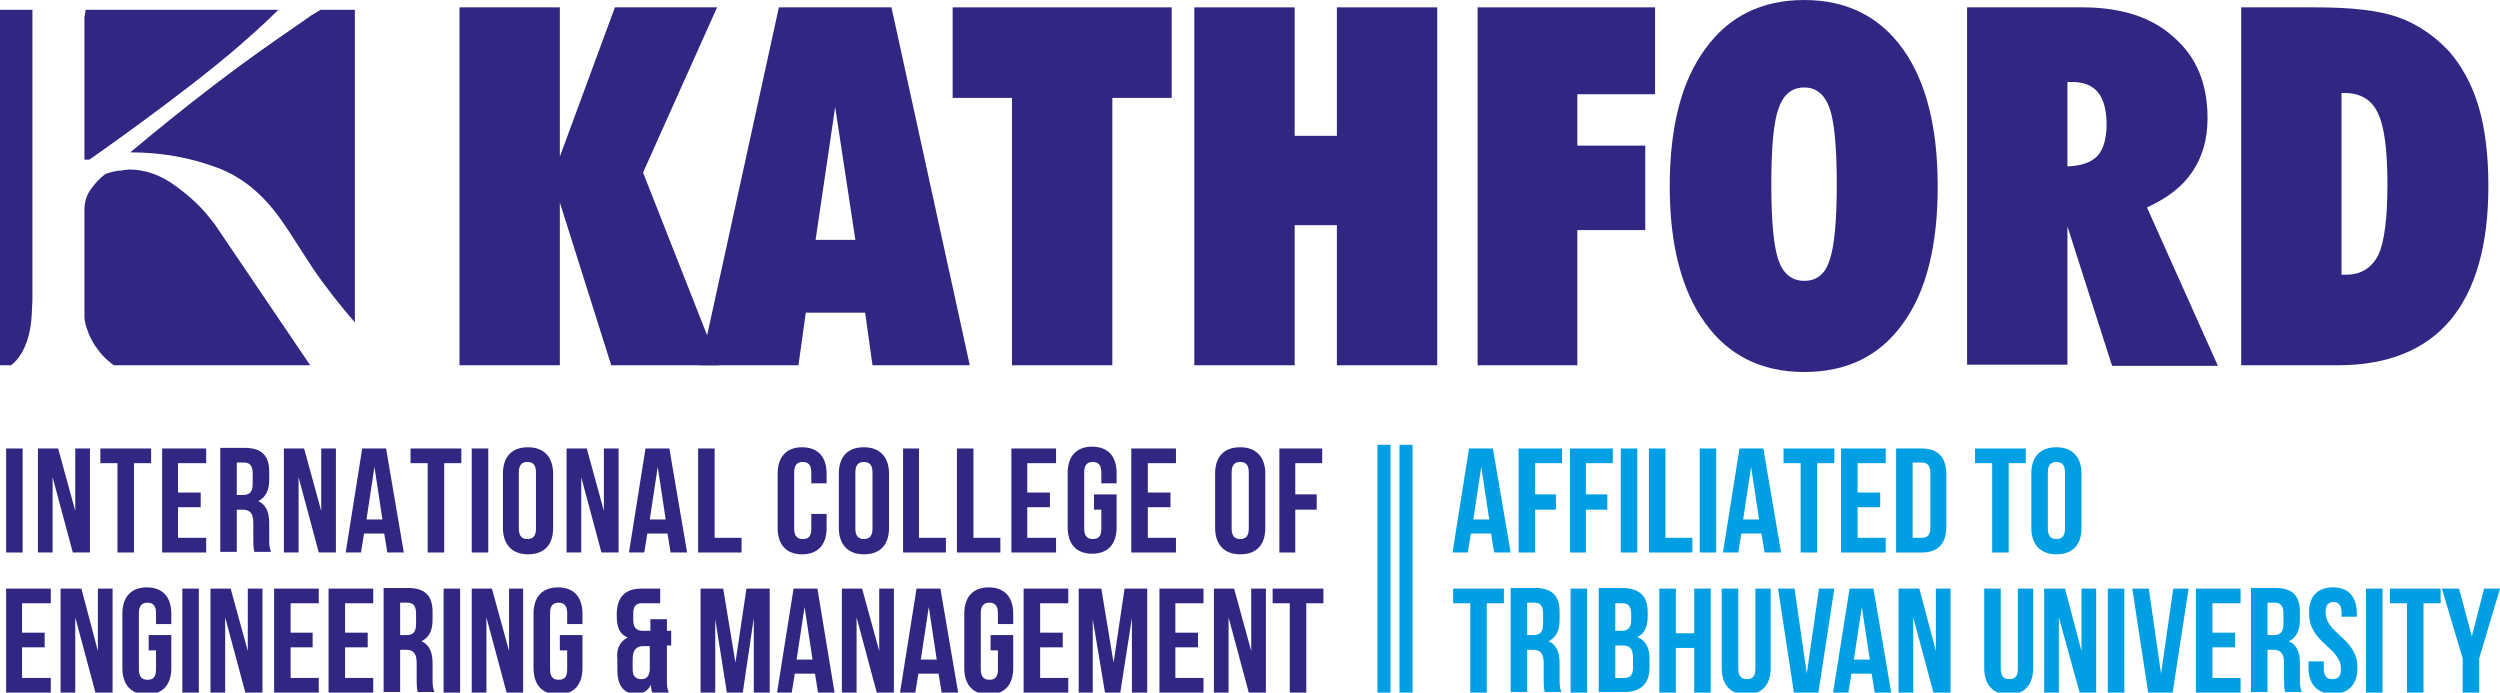 <?xml version="1.0" encoding="utf-8"?>
<!-- Generator: Adobe Illustrator 19.0.0, SVG Export Plug-In . SVG Version: 6.00 Build 0)  -->
<svg version="1.1" id="Layer_1" xmlns="http://www.w3.org/2000/svg" xmlns:xlink="http://www.w3.org/1999/xlink" x="0px" y="0px"
	 viewBox="0 0 408.6 113.2" style="enable-background:new 0 0 408.6 113.2;" xml:space="preserve">
<style type="text/css">
	.st0{fill:#312783;}
	.st1{fill:#009FE3;}
	.st2{fill:none;stroke:#009FE3;stroke-width:2.135;stroke-miterlimit:10;}
</style>
<rect id="XMLID_112_" x="1" y="73.3" class="st0" width="2.7" height="17"/>
<polyline id="XMLID_111_" class="st0" points="8.6,78 8.6,90.3 6.2,90.3 6.2,73.3 9.5,73.3 12.3,83.5 12.3,73.3 14.7,73.3 
	14.7,90.3 11.9,90.3 8.6,78 "/>
<polyline id="XMLID_110_" class="st0" points="16.4,73.3 24.7,73.3 24.7,75.7 21.9,75.7 21.9,90.3 19.2,90.3 19.2,75.7 16.4,75.7 
	16.4,73.3 "/>
<polyline id="XMLID_109_" class="st0" points="29.1,80.5 32.8,80.5 32.8,82.9 29.1,82.9 29.1,87.9 33.7,87.9 33.7,90.3 26.5,90.3 
	26.5,73.3 33.7,73.3 33.7,75.7 29.1,75.7 29.1,80.5 "/>
<path id="XMLID_242_" class="st0" d="M41.6,90.3c-0.1-0.4-0.2-0.7-0.2-2.1v-2.7c0-1.6-0.5-2.2-1.8-2.2h-0.9v6.9H36v-17h4
	c2.8,0,4,1.3,4,3.9v1.3c0,1.8-0.6,2.9-1.8,3.5c1.3,0.6,1.8,1.8,1.8,3.6v2.6c0,0.8,0,1.4,0.3,2.1H41.6 M38.7,75.7v5.2h1
	c1,0,1.6-0.4,1.6-1.8v-1.7c0-1.2-0.4-1.8-1.4-1.8H38.7z"/>
<polyline id="XMLID_106_" class="st0" points="48.8,78 48.8,90.3 46.4,90.3 46.4,73.3 49.7,73.3 52.5,83.5 52.5,73.3 54.9,73.3 
	54.9,90.3 52.1,90.3 48.8,78 "/>
<path id="XMLID_238_" class="st0" d="M66,90.3h-2.7l-0.5-3.1h-3.3l-0.5,3.1h-2.5l2.7-17h3.9L66,90.3 M59.9,84.9h2.6l-1.3-8.6
	L59.9,84.9z"/>
<polyline id="XMLID_103_" class="st0" points="67.1,73.3 75.4,73.3 75.4,75.7 72.6,75.7 72.6,90.3 69.9,90.3 69.9,75.7 67.1,75.7 
	67.1,73.3 "/>
<rect id="XMLID_102_" x="77.1" y="73.3" class="st0" width="2.7" height="17"/>
<path id="XMLID_233_" class="st0" d="M82.2,77.4c0-2.7,1.4-4.3,4.1-4.3c2.6,0,4.1,1.6,4.1,4.3v8.9c0,2.7-1.4,4.3-4.1,4.3
	c-2.6,0-4.1-1.6-4.1-4.3V77.4 M84.8,86.4c0,1.2,0.5,1.7,1.4,1.7c0.9,0,1.4-0.5,1.4-1.7v-9.2c0-1.2-0.5-1.7-1.4-1.7
	c-0.9,0-1.4,0.5-1.4,1.7V86.4z"/>
<polyline id="XMLID_99_" class="st0" points="95,78 95,90.3 92.6,90.3 92.6,73.3 95.9,73.3 98.7,83.5 98.7,73.3 101.1,73.3 
	101.1,90.3 98.3,90.3 95,78 "/>
<path id="XMLID_229_" class="st0" d="M112.3,90.3h-2.7l-0.5-3.1h-3.3l-0.5,3.1h-2.5l2.7-17h3.9L112.3,90.3 M106.2,84.9h2.6l-1.3-8.6
	L106.2,84.9z"/>
<polyline id="XMLID_96_" class="st0" points="114.1,73.3 116.8,73.3 116.8,87.9 121.2,87.9 121.2,90.3 114.1,90.3 114.1,73.3 "/>
<path id="XMLID_95_" class="st0" d="M135.1,84v2.3c0,2.7-1.4,4.3-4,4.3c-2.6,0-4-1.6-4-4.3v-8.9c0-2.7,1.4-4.3,4-4.3
	c2.6,0,4,1.6,4,4.3V79h-2.5v-1.8c0-1.2-0.5-1.7-1.4-1.7c-0.9,0-1.4,0.5-1.4,1.7v9.2c0,1.2,0.5,1.7,1.4,1.7c0.9,0,1.4-0.4,1.4-1.7V84
	H135.1"/>
<path id="XMLID_224_" class="st0" d="M137.1,77.4c0-2.7,1.4-4.3,4.1-4.3c2.6,0,4.1,1.6,4.1,4.3v8.9c0,2.7-1.4,4.3-4.1,4.3
	c-2.6,0-4.1-1.6-4.1-4.3V77.4 M139.8,86.4c0,1.2,0.5,1.7,1.4,1.7c0.9,0,1.4-0.5,1.4-1.7v-9.2c0-1.2-0.5-1.7-1.4-1.7
	c-0.9,0-1.4,0.5-1.4,1.7V86.4z"/>
<polyline id="XMLID_92_" class="st0" points="147.6,73.3 150.2,73.3 150.2,87.9 154.6,87.9 154.6,90.3 147.6,90.3 147.6,73.3 "/>
<polyline id="XMLID_91_" class="st0" points="156.4,73.3 159.1,73.3 159.1,87.9 163.5,87.9 163.5,90.3 156.4,90.3 156.4,73.3 "/>
<polyline id="XMLID_90_" class="st0" points="167.9,80.5 171.6,80.5 171.6,82.9 167.9,82.9 167.9,87.9 172.6,87.9 172.6,90.3 
	165.3,90.3 165.3,73.3 172.6,73.3 172.6,75.7 167.9,75.7 167.9,80.5 "/>
<path id="XMLID_89_" class="st0" d="M178.8,80.8h3.7v5.4c0,2.7-1.4,4.3-4,4.3c-2.6,0-4-1.6-4-4.3v-8.9c0-2.7,1.4-4.3,4-4.3
	c2.6,0,4,1.6,4,4.3V79H180v-1.8c0-1.2-0.5-1.7-1.4-1.7c-0.9,0-1.4,0.5-1.4,1.7v9.2c0,1.2,0.5,1.7,1.4,1.7c0.9,0,1.4-0.4,1.4-1.7
	v-3.1h-1.2V80.8"/>
<polyline id="XMLID_88_" class="st0" points="187.6,80.5 191.3,80.5 191.3,82.9 187.6,82.9 187.6,87.9 192.2,87.9 192.2,90.3 
	184.9,90.3 184.9,73.3 192.2,73.3 192.2,75.7 187.6,75.7 187.6,80.5 "/>
<path id="XMLID_216_" class="st0" d="M198.6,77.4c0-2.7,1.4-4.3,4.1-4.3c2.6,0,4.1,1.6,4.1,4.3v8.9c0,2.7-1.4,4.3-4.1,4.3
	c-2.6,0-4.1-1.6-4.1-4.3V77.4 M201.3,86.4c0,1.2,0.5,1.7,1.4,1.7c0.9,0,1.4-0.5,1.4-1.7v-9.2c0-1.2-0.5-1.7-1.4-1.7
	c-0.9,0-1.4,0.5-1.4,1.7V86.4z"/>
<polyline id="XMLID_85_" class="st0" points="211.7,80.8 215.2,80.8 215.2,83.3 211.7,83.3 211.7,90.3 209.1,90.3 209.1,73.3 
	216.1,73.3 216.1,75.7 211.7,75.7 211.7,80.8 "/>
<polyline id="XMLID_84_" class="st0" points="3.6,103.4 7.3,103.4 7.3,105.8 3.6,105.8 3.6,110.8 8.3,110.8 8.3,113.2 1,113.2 
	1,96.2 8.3,96.2 8.3,98.6 3.6,98.6 3.6,103.4 "/>
<polyline id="XMLID_83_" class="st0" points="12.3,100.9 12.3,113.2 9.9,113.2 9.9,96.2 13.3,96.2 16,106.4 16,96.2 18.4,96.2 
	18.4,113.2 15.6,113.2 12.3,100.9 "/>
<path id="XMLID_82_" class="st0" d="M24.3,103.8h3.7v5.4c0,2.7-1.4,4.3-4,4.3c-2.6,0-4-1.6-4-4.3v-8.9c0-2.7,1.4-4.3,4-4.3
	c2.6,0,4,1.6,4,4.3v1.7h-2.5v-1.8c0-1.2-0.5-1.7-1.4-1.7c-0.9,0-1.4,0.5-1.4,1.7v9.2c0,1.2,0.5,1.7,1.4,1.7c0.9,0,1.4-0.4,1.4-1.7
	v-3.1h-1.2V103.8"/>
<rect id="XMLID_81_" x="29.8" y="96.2" class="st0" width="2.7" height="17"/>
<polyline id="XMLID_80_" class="st0" points="36.8,100.9 36.8,113.2 34.4,113.2 34.4,96.2 37.7,96.2 40.5,106.4 40.5,96.2 
	42.9,96.2 42.9,113.2 40.1,113.2 36.8,100.9 "/>
<polyline id="XMLID_79_" class="st0" points="47.5,103.4 51.1,103.4 51.1,105.8 47.5,105.8 47.5,110.8 52.1,110.8 52.1,113.2 
	44.8,113.2 44.8,96.2 52.1,96.2 52.1,98.6 47.5,98.6 47.5,103.4 "/>
<polyline id="XMLID_78_" class="st0" points="56.4,103.4 60.1,103.4 60.1,105.8 56.4,105.8 56.4,110.8 61,110.8 61,113.2 
	53.7,113.2 53.7,96.2 61,96.2 61,98.6 56.4,98.6 56.4,103.4 "/>
<path id="XMLID_205_" class="st0" d="M68.3,113.2c-0.1-0.4-0.2-0.7-0.2-2.1v-2.7c0-1.6-0.5-2.2-1.8-2.2h-0.9v6.9h-2.7v-17h4
	c2.8,0,4,1.3,4,3.9v1.3c0,1.8-0.6,2.9-1.8,3.5c1.3,0.6,1.8,1.8,1.8,3.6v2.6c0,0.8,0,1.4,0.3,2.1H68.3 M65.4,98.6v5.2h1
	c1,0,1.6-0.4,1.6-1.8v-1.7c0-1.2-0.4-1.8-1.4-1.8H65.4z"/>
<rect id="XMLID_75_" x="72.5" y="96.2" class="st0" width="2.7" height="17"/>
<polyline id="XMLID_74_" class="st0" points="79.5,100.9 79.5,113.2 77.1,113.2 77.1,96.2 80.4,96.2 83.2,106.4 83.2,96.2 
	85.5,96.2 85.5,113.2 82.8,113.2 79.5,100.9 "/>
<path id="XMLID_73_" class="st0" d="M91.5,103.8h3.7v5.4c0,2.7-1.4,4.3-4,4.3c-2.6,0-4-1.6-4-4.3v-8.9c0-2.7,1.4-4.3,4-4.3
	c2.6,0,4,1.6,4,4.3v1.7h-2.5v-1.8c0-1.2-0.5-1.7-1.4-1.7c-0.9,0-1.4,0.5-1.4,1.7v9.2c0,1.2,0.5,1.7,1.4,1.7c0.9,0,1.4-0.4,1.4-1.7
	v-3.1h-1.2V103.8"/>
<path id="XMLID_199_" class="st0" d="M102.6,104.2c-1.3-0.5-1.8-1.7-1.8-3.5v-0.3c0-2.7,1.3-4.2,4-4.2h3.1v2.4h-3
	c-0.9,0-1.4,0.4-1.4,1.7v1c0,1.4,0.6,1.8,1.6,1.8h1.2v-1.9h2.7v1.9h0.7v2.4h-0.7v5.6c0,0.8,0,1.4,0.3,2.1h-2.7
	c-0.1-0.3-0.2-0.6-0.2-1.3c-0.5,1-1.3,1.5-2.5,1.5c-2,0-3-1.4-3-3.9v-1.7C100.7,106.1,101.3,104.8,102.6,104.2 M104.8,111
	c0.8,0,1.3-0.4,1.4-1.5v-3.9h-1c-1.2,0-1.8,0.6-1.8,2.2v1.6C103.4,110.5,103.9,111,104.8,111z"/>
<polyline id="XMLID_70_" class="st0" points="120.2,108.3 122,96.2 125.8,96.2 125.8,113.2 123.2,113.2 123.2,101 121.4,113.2 
	118.8,113.2 116.9,101.2 116.9,113.2 114.5,113.2 114.5,96.2 118.2,96.2 120.2,108.3 "/>
<path id="XMLID_195_" class="st0" d="M136.4,113.2h-2.7l-0.5-3.1h-3.3l-0.5,3.1H127l2.7-17h3.9L136.4,113.2 M130.2,107.8h2.6
	l-1.3-8.6L130.2,107.8z"/>
<polyline id="XMLID_67_" class="st0" points="140,100.9 140,113.2 137.6,113.2 137.6,96.2 140.9,96.2 143.7,106.4 143.7,96.2 
	146.1,96.2 146.1,113.2 143.3,113.2 140,100.9 "/>
<path id="XMLID_191_" class="st0" d="M156.6,113.2h-2.7l-0.5-3.1h-3.3l-0.5,3.1h-2.5l2.7-17h3.9L156.6,113.2 M150.5,107.8h2.6
	l-1.3-8.6L150.5,107.8z"/>
<path id="XMLID_64_" class="st0" d="M161.9,103.8h3.7v5.4c0,2.7-1.4,4.3-4,4.3c-2.6,0-4-1.6-4-4.3v-8.9c0-2.7,1.4-4.3,4-4.3
	c2.6,0,4,1.6,4,4.3v1.7h-2.5v-1.8c0-1.2-0.5-1.7-1.4-1.7c-0.9,0-1.4,0.5-1.4,1.7v9.2c0,1.2,0.5,1.7,1.4,1.7c0.9,0,1.4-0.4,1.4-1.7
	v-3.1h-1.2V103.8"/>
<polyline id="XMLID_63_" class="st0" points="170,103.4 173.7,103.4 173.7,105.8 170,105.8 170,110.8 174.6,110.8 174.6,113.2 
	167.3,113.2 167.3,96.2 174.6,96.2 174.6,98.6 170,98.6 170,103.4 "/>
<polyline id="XMLID_62_" class="st0" points="182,108.3 183.8,96.2 187.5,96.2 187.5,113.2 185,113.2 185,101 183.1,113.2 
	180.6,113.2 178.6,101.2 178.6,113.2 176.3,113.2 176.3,96.2 180,96.2 182,108.3 "/>
<polyline id="XMLID_61_" class="st0" points="192.1,103.4 195.8,103.4 195.8,105.8 192.1,105.8 192.1,110.8 196.7,110.8 
	196.7,113.2 189.5,113.2 189.5,96.2 196.7,96.2 196.7,98.6 192.1,98.6 192.1,103.4 "/>
<polyline id="XMLID_60_" class="st0" points="200.8,100.9 200.8,113.2 198.4,113.2 198.4,96.2 201.7,96.2 204.5,106.4 204.5,96.2 
	206.9,96.2 206.9,113.2 204.1,113.2 200.8,100.9 "/>
<polyline id="XMLID_59_" class="st0" points="208,96.2 216.3,96.2 216.3,98.6 213.5,98.6 213.5,113.2 210.8,113.2 210.8,98.6 
	208,98.6 208,96.2 "/>
<path id="XMLID_182_" class="st1" d="M246.9,90.3h-2.7l-0.5-3.1h-3.3l-0.5,3.1h-2.5l2.7-17h3.9L246.9,90.3 M240.8,84.9h2.6l-1.3-8.6
	L240.8,84.9z"/>
<polyline id="XMLID_56_" class="st1" points="250.9,80.8 254.3,80.8 254.3,83.3 250.9,83.3 250.9,90.3 248.2,90.3 248.2,73.3 
	255.3,73.3 255.3,75.7 250.9,75.7 250.9,80.8 "/>
<polyline id="XMLID_55_" class="st1" points="259.2,80.8 262.7,80.8 262.7,83.3 259.2,83.3 259.2,90.3 256.6,90.3 256.6,73.3 
	263.6,73.3 263.6,75.7 259.2,75.7 259.2,80.8 "/>
<rect id="XMLID_54_" x="264.9" y="73.3" class="st1" width="2.7" height="17"/>
<polyline id="XMLID_53_" class="st1" points="269.5,73.3 272.2,73.3 272.2,87.9 276.6,87.9 276.6,90.3 269.5,90.3 269.5,73.3 "/>
<rect id="XMLID_52_" x="277.8" y="73.3" class="st1" width="2.7" height="17"/>
<path id="XMLID_174_" class="st1" d="M291.1,90.3h-2.7l-0.5-3.1h-3.3l-0.5,3.1h-2.5l2.7-17h3.9L291.1,90.3 M284.9,84.9h2.6l-1.3-8.6
	L284.9,84.9z"/>
<polyline id="XMLID_49_" class="st1" points="291.5,73.3 299.8,73.3 299.8,75.7 297,75.7 297,90.3 294.3,90.3 294.3,75.7 
	291.5,75.7 291.5,73.3 "/>
<polyline id="XMLID_48_" class="st1" points="303.6,80.5 307.3,80.5 307.3,82.9 303.6,82.9 303.6,87.9 308.2,87.9 308.2,90.3 
	300.9,90.3 300.9,73.3 308.2,73.3 308.2,75.7 303.6,75.7 303.6,80.5 "/>
<path id="XMLID_169_" class="st1" d="M309.9,73.3h4.2c2.7,0,4,1.5,4,4.2v8.6c0,2.7-1.3,4.2-4,4.2h-4.2V73.3 M312.6,75.7v12.2h1.5
	c0.9,0,1.4-0.4,1.4-1.7v-8.9c0-1.2-0.5-1.7-1.4-1.7H312.6z"/>
<polyline id="XMLID_45_" class="st1" points="322.8,73.3 331.1,73.3 331.1,75.7 328.3,75.7 328.3,90.3 325.6,90.3 325.6,75.7 
	322.8,75.7 322.8,73.3 "/>
<path id="XMLID_165_" class="st1" d="M332,77.4c0-2.7,1.4-4.3,4.1-4.3c2.6,0,4.1,1.6,4.1,4.3v8.9c0,2.7-1.4,4.3-4.1,4.3
	c-2.6,0-4.1-1.6-4.1-4.3V77.4 M334.7,86.4c0,1.2,0.5,1.7,1.4,1.7c0.9,0,1.4-0.5,1.4-1.7v-9.2c0-1.2-0.5-1.7-1.4-1.7
	c-0.9,0-1.4,0.5-1.4,1.7V86.4z"/>
<polyline id="XMLID_42_" class="st1" points="237.5,96.2 245.8,96.2 245.8,98.6 243,98.6 243,113.2 240.3,113.2 240.3,98.6 
	237.5,98.6 237.5,96.2 "/>
<path id="XMLID_161_" class="st1" d="M252.5,113.2c-0.1-0.4-0.2-0.7-0.2-2.1v-2.7c0-1.6-0.5-2.2-1.8-2.2h-0.9v6.9h-2.7v-17h4
	c2.8,0,4,1.3,4,3.9v1.3c0,1.8-0.6,2.9-1.8,3.5c1.3,0.6,1.8,1.8,1.8,3.6v2.6c0,0.8,0,1.4,0.3,2.1H252.5 M249.6,98.6v5.2h1
	c1,0,1.6-0.4,1.6-1.8v-1.7c0-1.2-0.4-1.8-1.4-1.8H249.6z"/>
<rect id="XMLID_39_" x="256.7" y="96.2" class="st1" width="2.7" height="17"/>
<path id="XMLID_156_" class="st1" d="M269.3,100.1v0.6c0,1.7-0.5,2.9-1.7,3.4c1.4,0.6,2,1.8,2,3.6v1.4c0,2.6-1.4,4-4.1,4h-4.2v-17h4
	C268.1,96.2,269.3,97.5,269.3,100.1 M264,98.6v4.5h1c1,0,1.6-0.4,1.6-1.8v-0.9c0-1.2-0.4-1.8-1.4-1.8H264z M264,105.6v5.2h1.5
	c0.9,0,1.4-0.4,1.4-1.7v-1.5c0-1.6-0.5-2.1-1.7-2.1H264z"/>
<polyline id="XMLID_35_" class="st1" points="273.9,113.2 271.2,113.2 271.2,96.2 273.9,96.2 273.9,103.5 276.9,103.5 276.9,96.2 
	279.6,96.2 279.6,113.2 276.9,113.2 276.9,105.9 273.9,105.9 273.9,113.2 "/>
<path id="XMLID_34_" class="st1" d="M284.1,96.2v13.1c0,1.2,0.5,1.7,1.4,1.7c0.9,0,1.4-0.4,1.4-1.7V96.2h2.5v13c0,2.7-1.4,4.3-4,4.3
	s-4-1.6-4-4.3v-13H284.1"/>
<polyline id="XMLID_33_" class="st1" points="295.3,110.1 297.3,96.2 299.8,96.2 297.2,113.2 293.2,113.2 290.6,96.2 293.3,96.2 
	295.3,110.1 "/>
<path id="XMLID_150_" class="st1" d="M309.1,113.2h-2.7l-0.5-3.1h-3.3l-0.5,3.1h-2.5l2.7-17h3.9L309.1,113.2 M303,107.8h2.6
	l-1.3-8.6L303,107.8z"/>
<polyline id="XMLID_30_" class="st1" points="312.7,100.9 312.7,113.2 310.3,113.2 310.3,96.2 313.7,96.2 316.4,106.4 316.4,96.2 
	318.8,96.2 318.8,113.2 316,113.2 312.7,100.9 "/>
<path id="XMLID_29_" class="st1" d="M327,96.2v13.1c0,1.2,0.5,1.7,1.4,1.7c0.9,0,1.4-0.4,1.4-1.7V96.2h2.5v13c0,2.7-1.4,4.3-4,4.3
	c-2.6,0-4-1.6-4-4.3v-13H327"/>
<polyline id="XMLID_28_" class="st1" points="336.5,100.9 336.5,113.2 334.1,113.2 334.1,96.2 337.5,96.2 340.2,106.4 340.2,96.2 
	342.6,96.2 342.6,113.2 339.9,113.2 336.5,100.9 "/>
<rect id="XMLID_27_" x="344.5" y="96.2" class="st1" width="2.7" height="17"/>
<polyline id="XMLID_26_" class="st1" points="353.2,110.1 355.2,96.2 357.7,96.2 355.1,113.2 351.1,113.2 348.5,96.2 351.2,96.2 
	353.2,110.1 "/>
<polyline id="XMLID_25_" class="st1" points="361.6,103.4 365.3,103.4 365.3,105.8 361.6,105.8 361.6,110.8 366.2,110.8 
	366.2,113.2 358.9,113.2 358.9,96.2 366.2,96.2 366.2,98.6 361.6,98.6 361.6,103.4 "/>
<path id="XMLID_141_" class="st1" d="M373.5,113.2c-0.1-0.4-0.2-0.7-0.2-2.1v-2.7c0-1.6-0.5-2.2-1.8-2.2h-0.9v6.9h-2.7v-17h4
	c2.8,0,4,1.3,4,3.9v1.3c0,1.8-0.6,2.9-1.8,3.5c1.3,0.6,1.8,1.8,1.8,3.6v2.6c0,0.8,0,1.4,0.3,2.1H373.5 M370.6,98.6v5.2h1
	c1,0,1.6-0.4,1.6-1.8v-1.7c0-1.2-0.4-1.8-1.4-1.8H370.6z"/>
<path id="XMLID_22_" class="st1" d="M381.3,96c2.6,0,3.9,1.6,3.9,4.3v0.5h-2.5v-0.7c0-1.2-0.5-1.7-1.3-1.7c-0.9,0-1.3,0.5-1.3,1.7
	c0,3.5,5.2,4.2,5.2,9c0,2.7-1.4,4.3-4,4.3c-2.6,0-4-1.6-4-4.3v-1h2.5v1.2c0,1.2,0.5,1.7,1.4,1.7c0.9,0,1.4-0.4,1.4-1.7
	c0-3.5-5.2-4.2-5.2-9C377.3,97.6,378.7,96,381.3,96"/>
<rect id="XMLID_21_" x="386.7" y="96.2" class="st1" width="2.7" height="17"/>
<polyline id="XMLID_20_" class="st1" points="390.6,96.2 398.9,96.2 398.9,98.6 396.1,98.6 396.1,113.2 393.4,113.2 393.4,98.6 
	390.6,98.6 390.6,96.2 "/>
<polyline id="XMLID_19_" class="st1" points="402.5,107.6 399.1,96.2 401.9,96.2 404,104 406,96.2 408.6,96.2 405.2,107.6 
	405.2,113.2 402.5,113.2 402.5,107.6 "/>
<path id="XMLID_132_" class="st0" d="M50.7,59.7H18.6c-0.8-0.6-1.8-1.4-2.7-2.7c-1.7-2.2-2.1-4.8-2.1-5V34.3c0-1.2,0.3-2.3,1-3.3
	c0.7-1,1.5-1.9,2.5-2.6c0.3-0.1,0.7-0.2,1-0.3l1-0.2c0.3,0,0.6,0,0.9-0.1c0.3,0,0.7-0.1,0.9-0.1c2.6,0,5.2,0.9,7.6,2.7
	c2.5,1.8,4.5,3.7,6.1,5.9c0.1,0.1,0.3,0.3,0.4,0.5c0.1,0.2,0.3,0.4,0.4,0.6L50.7,59.7 M52.4,1.6h5.6v51.1c-2.5-2.9-4.8-5.8-6.9-8.9
	c-0.8-1.2-1.6-2.5-2.4-3.7c-0.8-1.2-1.5-2.4-2.3-3.5c-3-4.5-6.6-7.6-10.9-9.2c-4.3-1.6-9-2.5-14.2-2.5c4.4-3.7,9-7.4,13.7-11
	c4.7-3.6,9.5-7,14.2-10.2c0.6-0.4,1.1-0.8,1.7-1.2L52.4,1.6z M14,1.6h31.5c-0.1,0.1-0.1,0.1-0.2,0.2c0,0-2.4,2.4-6.1,5.6
	c-9.1,7.9-24.6,18.7-24.6,18.7h-0.8V2.7C13.9,2.6,13.9,2.2,14,1.6z M0,1.6h5.3V49c-0.1,1.8-0.1,3.1-0.3,4.3c-0.6,3.7-2,5.5-3.2,6.4
	H0L0,1.6z"/>
<polyline id="XMLID_14_" class="st0" points="75.1,59.7 75.1,1.2 91.5,1.2 91.5,25.6 100.5,1.2 117.2,1.2 105.1,28.2 117.5,59.7 
	99.9,59.7 91.5,33.1 91.5,59.7 75.1,59.7 "/>
<path id="XMLID_128_" class="st0" d="M114.5,59.7l12.8-58.5h18.4l12.8,58.5h-15.9l-1.2-8.6h-9.7l-1.2,8.6H114.5 M133.3,39.2h6.5
	l-3.3-21.7L133.3,39.2z"/>
<polyline id="XMLID_11_" class="st0" points="181.8,59.7 165.4,59.7 165.4,16 155.7,16 155.7,1.2 191.5,1.2 191.5,16 181.8,16 
	181.8,59.7 "/>
<polyline id="XMLID_10_" class="st0" points="195.2,59.7 195.2,1.2 211.6,1.2 211.6,22.2 218.5,22.2 218.5,1.2 234.9,1.2 
	234.9,59.7 218.5,59.7 218.5,36.8 211.6,36.8 211.6,59.7 195.2,59.7 "/>
<polyline id="XMLID_9_" class="st0" points="241.5,59.7 241.5,1.2 270.5,1.2 270.5,15.4 257.8,15.4 257.8,23.8 268.9,23.8 
	268.9,37.6 257.8,37.6 257.8,59.7 241.5,59.7 "/>
<path id="XMLID_122_" class="st0" d="M272.9,30.5c0-9.7,1.9-17.2,5.8-22.5c3.8-5.3,9.2-8,16.2-8c6.9,0,12.3,2.7,16.1,8
	c3.8,5.3,5.7,12.8,5.7,22.5c0,9.7-1.9,17.2-5.7,22.4c-3.8,5.3-9.2,7.9-16.1,7.9c-7,0-12.4-2.7-16.2-8
	C274.9,47.6,272.9,40.1,272.9,30.5 M289.5,30.1c0,6.1,0.4,10.3,1.2,12.5c0.8,2.2,2.2,3.3,4.2,3.3c2,0,3.4-1.1,4.1-3.3
	c0.8-2.2,1.2-6.4,1.2-12.5c0-6.1-0.4-10.3-1.2-12.5c-0.8-2.2-2.2-3.3-4.1-3.3c-2,0-3.4,1.1-4.2,3.4C289.9,19.8,289.5,24,289.5,30.1z
	"/>
<path id="XMLID_119_" class="st0" d="M321.5,59.7V1.2h18.8c6.4,0,11.4,1.6,15,4.9c3.7,3.2,5.5,7.6,5.5,13.2c0,3.4-0.8,6.3-2.5,8.8
	c-1.6,2.4-4.1,4.3-7.4,5.8l11.6,25.9h-17.3L337.9,37v22.6H321.5 M337.9,13.3v13.9c2.2-0.1,3.8-0.6,4.9-1.7c1-1.1,1.5-2.9,1.5-5.2
	c0-2.3-0.5-4.1-1.4-5.2c-1-1.2-2.4-1.7-4.3-1.7H337.9z"/>
<path id="XMLID_116_" class="st0" d="M366.3,1.2h12.1c5.9,0,10.4,0.5,13.5,1.6c3.1,1.1,5.8,2.9,8.3,5.5c2.1,2.4,3.8,5.4,4.9,9.1
	c1.1,3.7,1.6,8.1,1.6,13c0,9.7-2.1,17-6.2,21.9c-4.1,4.9-10.3,7.4-18.4,7.4h-15.8V1.2 M382.7,15.2v29.7h0.7c2.5,0,4.2-1.1,5.3-3.2
	c1-2.1,1.5-6,1.5-11.5c0-5.7-0.5-9.6-1.6-11.8c-1-2.1-2.8-3.2-5.4-3.2H382.7z"/>
<line id="XMLID_2_" class="st2" x1="229.8" y1="72.7" x2="229.8" y2="113.4"/>
<line id="XMLID_1_" class="st2" x1="226.2" y1="72.7" x2="226.2" y2="113.4"/>
</svg>
